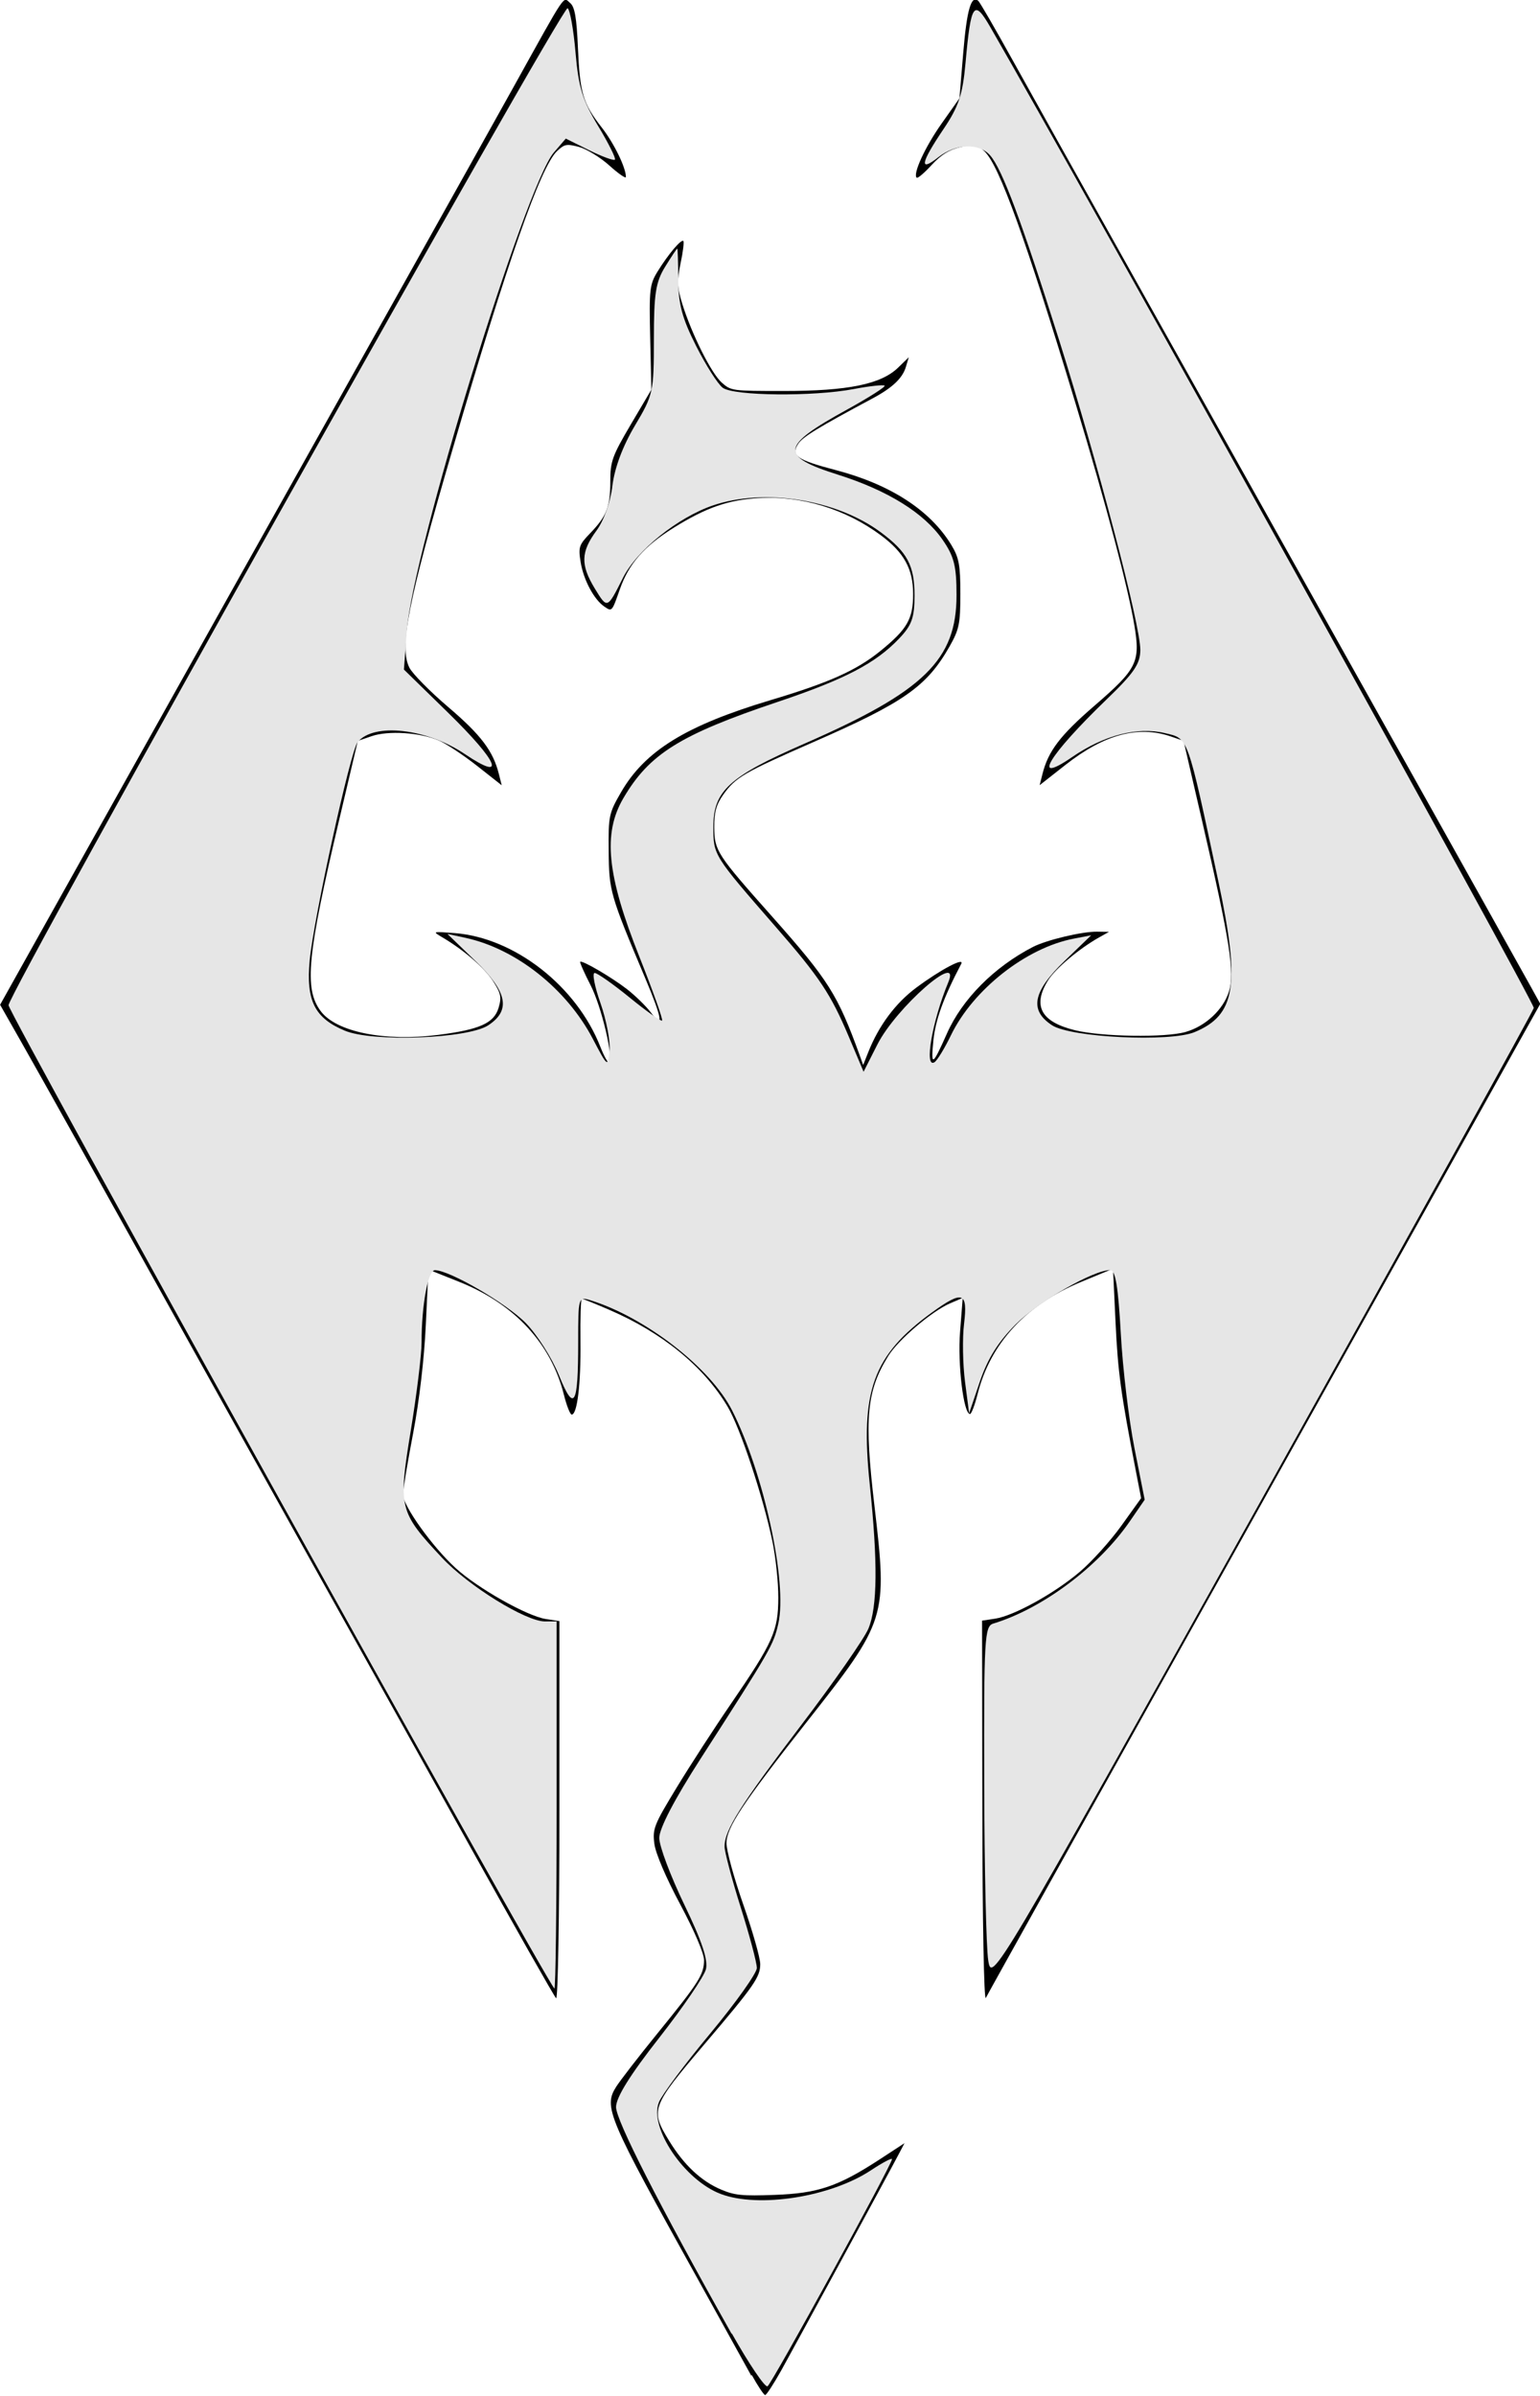<?xml version="1.0" encoding="UTF-8" standalone="no"?>
<!-- Created with Inkscape (http://www.inkscape.org/) -->

<svg
   width="18.001"
   height="28.001"
   viewBox="0 0 16.876 26.251"
   id="svg2"
   version="1.1"
   inkscape:version="1.1 (c68e22c387, 2021-05-23)"
   sodipodi:docname="skyrim.svg"
   xmlns:inkscape="http://www.inkscape.org/namespaces/inkscape"
   xmlns:sodipodi="http://sodipodi.sourceforge.net/DTD/sodipodi-0.dtd"
   xmlns="http://www.w3.org/2000/svg"
   xmlns:svg="http://www.w3.org/2000/svg"
   xmlns:rdf="http://www.w3.org/1999/02/22-rdf-syntax-ns#"
   xmlns:cc="http://creativecommons.org/ns#"
   xmlns:dc="http://purl.org/dc/elements/1.1/">
  <defs
     id="defs4" />
  <sodipodi:namedview
     id="base"
     pagecolor="#ffffff"
     bordercolor="#666666"
     borderopacity="1.0"
     inkscape:pageopacity="0.0"
     inkscape:pageshadow="2"
     inkscape:zoom="15.839192"
     inkscape:cx="8.0180858"
     inkscape:cy="18.214313"
     inkscape:document-units="px"
     inkscape:current-layer="layer1"
     showgrid="false"
     inkscape:window-width="1920"
     inkscape:window-height="1057"
     inkscape:window-x="-8"
     inkscape:window-y="-8"
     inkscape:window-maximized="1"
     inkscape:pagecheckerboard="0"
     units="px" />
  <g
     inkscape:label="Layer 1"
     inkscape:groupmode="layer"
     id="layer1">
    <path
       style="fill:#000000;stroke-width:0.032"
       d="m 8.233,26.03 c -0.067,-0.121 -0.328,-0.593 -0.581,-1.049 -0.998,-1.795 -1.04,-1.894 -0.899,-2.118 0.042,-0.066 0.243,-0.327 0.448,-0.579 0.458,-0.563 0.514,-0.651 0.514,-0.807 0,-0.074 -0.105,-0.319 -0.26,-0.61 -0.156,-0.291 -0.27,-0.558 -0.284,-0.664 -0.022,-0.165 -0.004,-0.209 0.244,-0.617 0.147,-0.242 0.414,-0.654 0.593,-0.915 0.466,-0.68 0.52,-0.801 0.521,-1.167 5.5e-4,-0.167 -0.029,-0.445 -0.065,-0.617 -0.103,-0.494 -0.353,-1.245 -0.491,-1.476 -0.261,-0.438 -0.71,-0.806 -1.292,-1.058 -0.157,-0.068 -0.294,-0.123 -0.305,-0.123 -0.011,0 -0.018,0.21 -0.015,0.467 0.005,0.464 -0.035,0.802 -0.096,0.802 -0.017,0 -0.056,-0.098 -0.086,-0.219 -0.14,-0.559 -0.542,-0.993 -1.141,-1.233 l -0.343,-0.137 -0.029,0.609 c -0.017,0.369 -0.072,0.836 -0.139,1.186 -0.061,0.317 -0.111,0.619 -0.111,0.67 0,0.123 0.322,0.573 0.577,0.806 0.241,0.221 0.782,0.526 0.988,0.558 l 0.149,0.023 v 2.083 c 0,1.146 -0.016,2.068 -0.036,2.049 -0.02,-0.018 -0.447,-0.771 -0.949,-1.673 -0.502,-0.901 -1.297,-2.329 -1.768,-3.172 -0.471,-0.843 -1.063,-1.906 -1.317,-2.362 -0.903,-1.623 -1.624,-2.914 -1.84,-3.293 l -0.219,-0.385 1.441,-2.576 c 0.793,-1.417 1.552,-2.775 1.689,-3.017 0.594,-1.058 2.064,-3.684 2.494,-4.458 0.597,-1.075 0.542,-0.992 0.623,-0.925 0.05,0.041 0.071,0.16 0.085,0.489 0.022,0.5 0.054,0.609 0.261,0.875 0.135,0.173 0.265,0.44 0.265,0.542 0,0.021 -0.082,-0.036 -0.182,-0.126 -0.1,-0.09 -0.25,-0.181 -0.332,-0.203 -0.137,-0.036 -0.158,-0.032 -0.242,0.047 -0.179,0.17 -0.547,1.22 -1.143,3.264 -0.492,1.686 -0.587,2.168 -0.474,2.394 0.033,0.066 0.225,0.261 0.427,0.433 0.358,0.305 0.491,0.481 0.554,0.733 l 0.031,0.123 -0.273,-0.215 c -0.15,-0.118 -0.338,-0.242 -0.417,-0.276 -0.207,-0.088 -0.552,-0.11 -0.736,-0.047 l -0.151,0.052 -0.203,0.86 c -0.352,1.491 -0.387,1.852 -0.205,2.099 0.17,0.23 0.697,0.337 1.289,0.262 0.455,-0.058 0.611,-0.128 0.662,-0.297 0.034,-0.115 0.025,-0.159 -0.06,-0.291 -0.095,-0.147 -0.321,-0.342 -0.56,-0.483 -0.107,-0.063 -0.107,-0.063 0.142,-0.044 0.655,0.052 1.333,0.582 1.593,1.246 0.04,0.103 0.083,0.179 0.095,0.17 0.052,-0.043 -0.083,-0.612 -0.2,-0.841 -0.071,-0.138 -0.123,-0.256 -0.116,-0.261 0.023,-0.019 0.348,0.172 0.514,0.301 0.09,0.07 0.204,0.182 0.255,0.248 0.15,0.198 0.131,0.075 -0.057,-0.371 -0.384,-0.91 -0.396,-0.953 -0.4,-1.389 -0.004,-0.386 0.003,-0.417 0.134,-0.644 0.263,-0.457 0.713,-0.734 1.641,-1.012 0.643,-0.192 0.939,-0.325 1.201,-0.537 0.296,-0.24 0.361,-0.352 0.36,-0.627 0,-0.273 -0.099,-0.453 -0.353,-0.642 -0.388,-0.288 -0.869,-0.435 -1.334,-0.408 -0.34,0.02 -0.578,0.103 -0.936,0.325 -0.324,0.202 -0.492,0.394 -0.59,0.673 -0.088,0.251 -0.086,0.249 -0.172,0.19 -0.112,-0.076 -0.227,-0.293 -0.258,-0.485 -0.027,-0.165 -0.018,-0.191 0.104,-0.317 0.182,-0.189 0.221,-0.289 0.221,-0.57 0,-0.219 0.021,-0.276 0.225,-0.623 l 0.225,-0.381 -0.013,-0.571 c -0.012,-0.529 -0.006,-0.582 0.081,-0.723 0.116,-0.188 0.257,-0.355 0.282,-0.335 0.01,0.009 -0.003,0.119 -0.03,0.245 -0.04,0.189 -0.037,0.267 0.018,0.442 0.104,0.335 0.319,0.764 0.433,0.865 0.102,0.091 0.114,0.092 0.68,0.092 0.704,0 1.065,-0.074 1.253,-0.256 l 0.117,-0.114 -0.032,0.106 c -0.037,0.124 -0.148,0.229 -0.363,0.344 -0.604,0.323 -0.768,0.423 -0.818,0.5 -0.083,0.127 -0.015,0.175 0.414,0.287 0.598,0.157 1.034,0.44 1.265,0.82 0.084,0.139 0.099,0.218 0.099,0.534 0,0.331 -0.013,0.392 -0.119,0.579 -0.249,0.438 -0.497,0.612 -1.492,1.047 -0.763,0.334 -0.853,0.386 -0.988,0.577 -0.076,0.107 -0.099,0.192 -0.098,0.357 0.003,0.258 0.025,0.292 0.64,0.984 0.612,0.689 0.714,0.851 0.954,1.514 l 0.038,0.106 0.056,-0.141 c 0.115,-0.291 0.299,-0.538 0.528,-0.708 0.264,-0.196 0.532,-0.338 0.49,-0.258 -0.194,0.369 -0.283,0.614 -0.305,0.843 -0.028,0.286 -0.01,0.276 0.148,-0.079 0.167,-0.378 0.518,-0.731 0.944,-0.951 0.148,-0.076 0.538,-0.169 0.701,-0.167 l 0.132,0.002 -0.107,0.06 c -0.218,0.122 -0.481,0.343 -0.561,0.471 -0.173,0.279 -0.079,0.455 0.295,0.547 0.294,0.072 0.989,0.083 1.212,0.019 0.217,-0.062 0.411,-0.242 0.475,-0.441 0.066,-0.205 0.013,-0.545 -0.294,-1.872 l -0.203,-0.877 -0.139,-0.048 c -0.359,-0.123 -0.73,-0.023 -1.157,0.313 l -0.281,0.221 0.031,-0.123 c 0.063,-0.251 0.194,-0.423 0.569,-0.747 0.469,-0.405 0.505,-0.478 0.438,-0.881 -0.07,-0.42 -0.305,-1.308 -0.643,-2.426 -0.544,-1.8 -0.841,-2.622 -1,-2.768 -0.085,-0.078 -0.106,-0.082 -0.263,-0.046 -0.124,0.028 -0.211,0.083 -0.315,0.195 -0.079,0.086 -0.152,0.149 -0.164,0.14 -0.046,-0.038 0.09,-0.335 0.273,-0.594 l 0.195,-0.276 0.042,-0.502 c 0.039,-0.469 0.087,-0.633 0.164,-0.566 0.018,0.015 0.186,0.306 0.374,0.645 0.188,0.339 0.737,1.323 1.221,2.185 1.462,2.609 4.364,7.796 4.467,7.984 l 0.097,0.176 -1.366,2.45 c -0.751,1.347 -1.548,2.775 -1.77,3.172 -1.803,3.226 -2.91,5.21 -2.94,5.27 -0.02,0.039 -0.037,-0.875 -0.038,-2.032 l -0.003,-2.102 0.145,-0.022 c 0.205,-0.032 0.647,-0.276 0.925,-0.512 0.13,-0.11 0.335,-0.337 0.455,-0.504 l 0.218,-0.304 -0.057,-0.294 c -0.165,-0.851 -0.197,-1.083 -0.223,-1.627 l -0.028,-0.593 -0.346,0.143 c -0.605,0.249 -0.998,0.674 -1.138,1.23 -0.03,0.12 -0.068,0.219 -0.083,0.219 -0.071,0 -0.137,-0.546 -0.109,-0.901 l 0.029,-0.371 -0.138,0.059 c -0.197,0.084 -0.568,0.399 -0.678,0.577 -0.237,0.383 -0.265,0.677 -0.152,1.637 0.145,1.235 0.137,1.259 -0.748,2.382 -0.697,0.885 -0.871,1.146 -0.873,1.317 -0.001,0.08 0.082,0.383 0.184,0.674 0.102,0.291 0.186,0.585 0.186,0.654 0,0.141 -0.065,0.235 -0.613,0.879 -0.583,0.686 -0.594,0.716 -0.385,1.057 0.163,0.266 0.353,0.443 0.572,0.535 0.148,0.062 0.231,0.07 0.583,0.057 0.475,-0.017 0.695,-0.091 1.153,-0.39 l 0.271,-0.177 -0.063,0.12 c -0.113,0.216 -1.13,2.087 -1.286,2.367 -0.084,0.15 -0.164,0.273 -0.178,0.273 -0.014,0 -0.08,-0.099 -0.147,-0.22 z"
       id="path4201"
       inkscape:connector-curvature="0" />
    <path
       style="fill:#e6e6e6;stroke-width:0.063"
       d="M 8.546,27.259 C 7.688,25.732 7.198,24.769 7.197,24.613 c -6e-5,-0.113 0.163,-0.375 0.506,-0.812 0.278,-0.355 0.523,-0.714 0.544,-0.798 0.027,-0.108 -0.047,-0.33 -0.253,-0.756 -0.16,-0.332 -0.292,-0.682 -0.292,-0.778 0,-0.111 0.177,-0.45 0.483,-0.926 C 9.005,19.269 9.037,19.214 9.093,18.964 9.201,18.488 8.923,17.208 8.554,16.477 8.303,15.98 7.542,15.388 6.897,15.188 c -0.14,-0.043 -0.142,-0.035 -0.142,0.492 0,0.745 -0.047,0.824 -0.226,0.382 C 6.448,15.863 6.275,15.59 6.143,15.455 5.919,15.226 5.251,14.837 5.081,14.837 c -0.081,0 -0.156,0.409 -0.156,0.845 -6.8e-6,0.143 -0.057,0.609 -0.127,1.035 -0.147,0.899 -0.136,0.942 0.366,1.479 0.309,0.33 0.978,0.744 1.203,0.744 H 6.503 v 2.157 c 0,1.186 -0.012,2.145 -0.026,2.131 C 6.359,23.107 0.101,11.836 0.1,11.742 0.099,11.601 6.571,0.059 6.631,0.096 c 0.028,0.017 0.07,0.251 0.093,0.52 0.035,0.404 0.081,0.553 0.264,0.856 0.122,0.202 0.21,0.379 0.196,0.393 -0.014,0.014 -0.149,-0.035 -0.3,-0.11 L 6.61,1.619 6.47,1.782 C 6.137,2.169 4.82,6.451 4.753,7.367 L 4.719,7.821 5.232,8.322 C 5.826,8.902 5.923,9.139 5.432,8.809 4.985,8.508 4.365,8.439 4.178,8.669 4.094,8.773 3.663,10.737 3.618,11.219 c -0.044,0.47 0.058,0.673 0.41,0.82 0.324,0.136 1.436,0.094 1.675,-0.062 C 5.972,11.801 5.928,11.585 5.549,11.22 L 5.227,10.909 5.439,10.955 c 0.59,0.128 1.181,0.596 1.487,1.18 0.174,0.332 0.175,0.332 0.195,0.137 0.011,-0.108 -0.037,-0.357 -0.105,-0.552 -0.069,-0.195 -0.1,-0.355 -0.069,-0.355 0.031,0 0.216,0.13 0.411,0.289 0.195,0.159 0.365,0.279 0.377,0.267 C 7.747,11.909 7.627,11.572 7.469,11.174 7.09,10.222 7.041,9.735 7.283,9.323 7.585,8.807 7.945,8.582 9.082,8.2 9.871,7.935 10.229,7.748 10.503,7.46 10.653,7.303 10.684,7.215 10.684,6.955 10.684,6.605 10.599,6.446 10.286,6.215 9.77,5.834 8.926,5.7 8.329,5.904 7.919,6.044 7.44,6.428 7.279,6.748 7.093,7.117 7.096,7.115 6.948,6.873 6.781,6.598 6.785,6.447 6.968,6.199 7.056,6.079 7.132,5.865 7.155,5.672 7.18,5.466 7.275,5.212 7.416,4.974 7.632,4.612 7.639,4.579 7.639,3.965 c 0,-0.533 0.021,-0.669 0.131,-0.848 0.072,-0.117 0.136,-0.213 0.142,-0.213 0.006,0 0.011,0.163 0.012,0.363 7.892e-4,0.283 0.046,0.453 0.208,0.773 0.114,0.226 0.254,0.446 0.311,0.489 0.127,0.096 1.057,0.106 1.533,0.015 0.184,-0.035 0.346,-0.052 0.359,-0.039 0.013,0.013 -0.185,0.139 -0.44,0.28 -0.779,0.428 -0.794,0.542 -0.101,0.761 0.579,0.184 1.001,0.446 1.216,0.756 0.137,0.197 0.165,0.309 0.165,0.65 0,0.755 -0.377,1.123 -1.78,1.736 -0.878,0.384 -1.061,0.551 -1.061,0.97 0,0.333 -8.586e-4,0.331 0.728,1.168 0.512,0.587 0.644,0.786 0.852,1.278 l 0.175,0.415 0.161,-0.318 c 0.217,-0.429 0.985,-1.103 0.829,-0.728 -0.188,0.453 -0.285,1.01 -0.162,0.935 0.032,-0.02 0.119,-0.163 0.194,-0.318 0.258,-0.532 0.879,-1.02 1.434,-1.126 l 0.203,-0.039 -0.313,0.302 c -0.37,0.357 -0.412,0.574 -0.144,0.749 0.219,0.143 1.378,0.199 1.665,0.08 0.48,-0.199 0.536,-0.55 0.28,-1.75 C 13.866,8.57 13.887,8.63 13.607,8.563 13.286,8.487 12.896,8.589 12.526,8.843 12.037,9.179 12.25,8.824 12.927,8.171 c 0.322,-0.31 0.395,-0.417 0.395,-0.581 0,-0.29 -0.496,-2.18 -0.947,-3.612 -0.438,-1.389 -0.666,-2.001 -0.807,-2.162 -0.129,-0.149 -0.402,-0.139 -0.605,0.02 -0.227,0.179 -0.209,0.071 0.055,-0.321 0.183,-0.271 0.228,-0.407 0.262,-0.78 0.063,-0.701 0.098,-0.751 0.291,-0.416 1.114,1.929 6.361,11.398 6.348,11.455 -0.01,0.042 -1.439,2.621 -3.175,5.732 -3.148,5.641 -3.157,5.656 -3.199,5.392 -0.023,-0.145 -0.045,-1.082 -0.047,-2.082 -0.004,-1.678 0.004,-1.82 0.106,-1.851 0.576,-0.175 1.231,-0.666 1.595,-1.194 l 0.174,-0.253 -0.119,-0.599 c -0.065,-0.329 -0.138,-0.933 -0.16,-1.341 -0.031,-0.552 -0.062,-0.742 -0.124,-0.742 -0.197,0 -0.836,0.367 -1.103,0.633 -0.204,0.203 -0.328,0.401 -0.418,0.665 l -0.127,0.375 -0.048,-0.369 c -0.026,-0.203 -0.032,-0.509 -0.011,-0.679 0.044,-0.37 -0.015,-0.391 -0.374,-0.131 -0.691,0.501 -0.842,0.917 -0.728,2.008 0.095,0.91 0.09,1.434 -0.016,1.687 -0.048,0.114 -0.399,0.619 -0.781,1.121 -0.721,0.949 -0.901,1.234 -0.899,1.426 6.314e-4,0.062 0.086,0.382 0.189,0.71 0.104,0.328 0.188,0.646 0.188,0.706 0,0.06 -0.244,0.403 -0.541,0.761 -0.298,0.358 -0.569,0.721 -0.603,0.807 -0.118,0.296 0.297,0.911 0.723,1.072 0.444,0.167 1.283,0.035 1.754,-0.277 0.136,-0.09 0.246,-0.148 0.246,-0.13 0,0.063 -1.402,2.621 -1.454,2.653 -0.029,0.018 -0.216,-0.259 -0.417,-0.616 z"
       id="path192"
       transform="scale(0.938)" />
  </g>
</svg>

